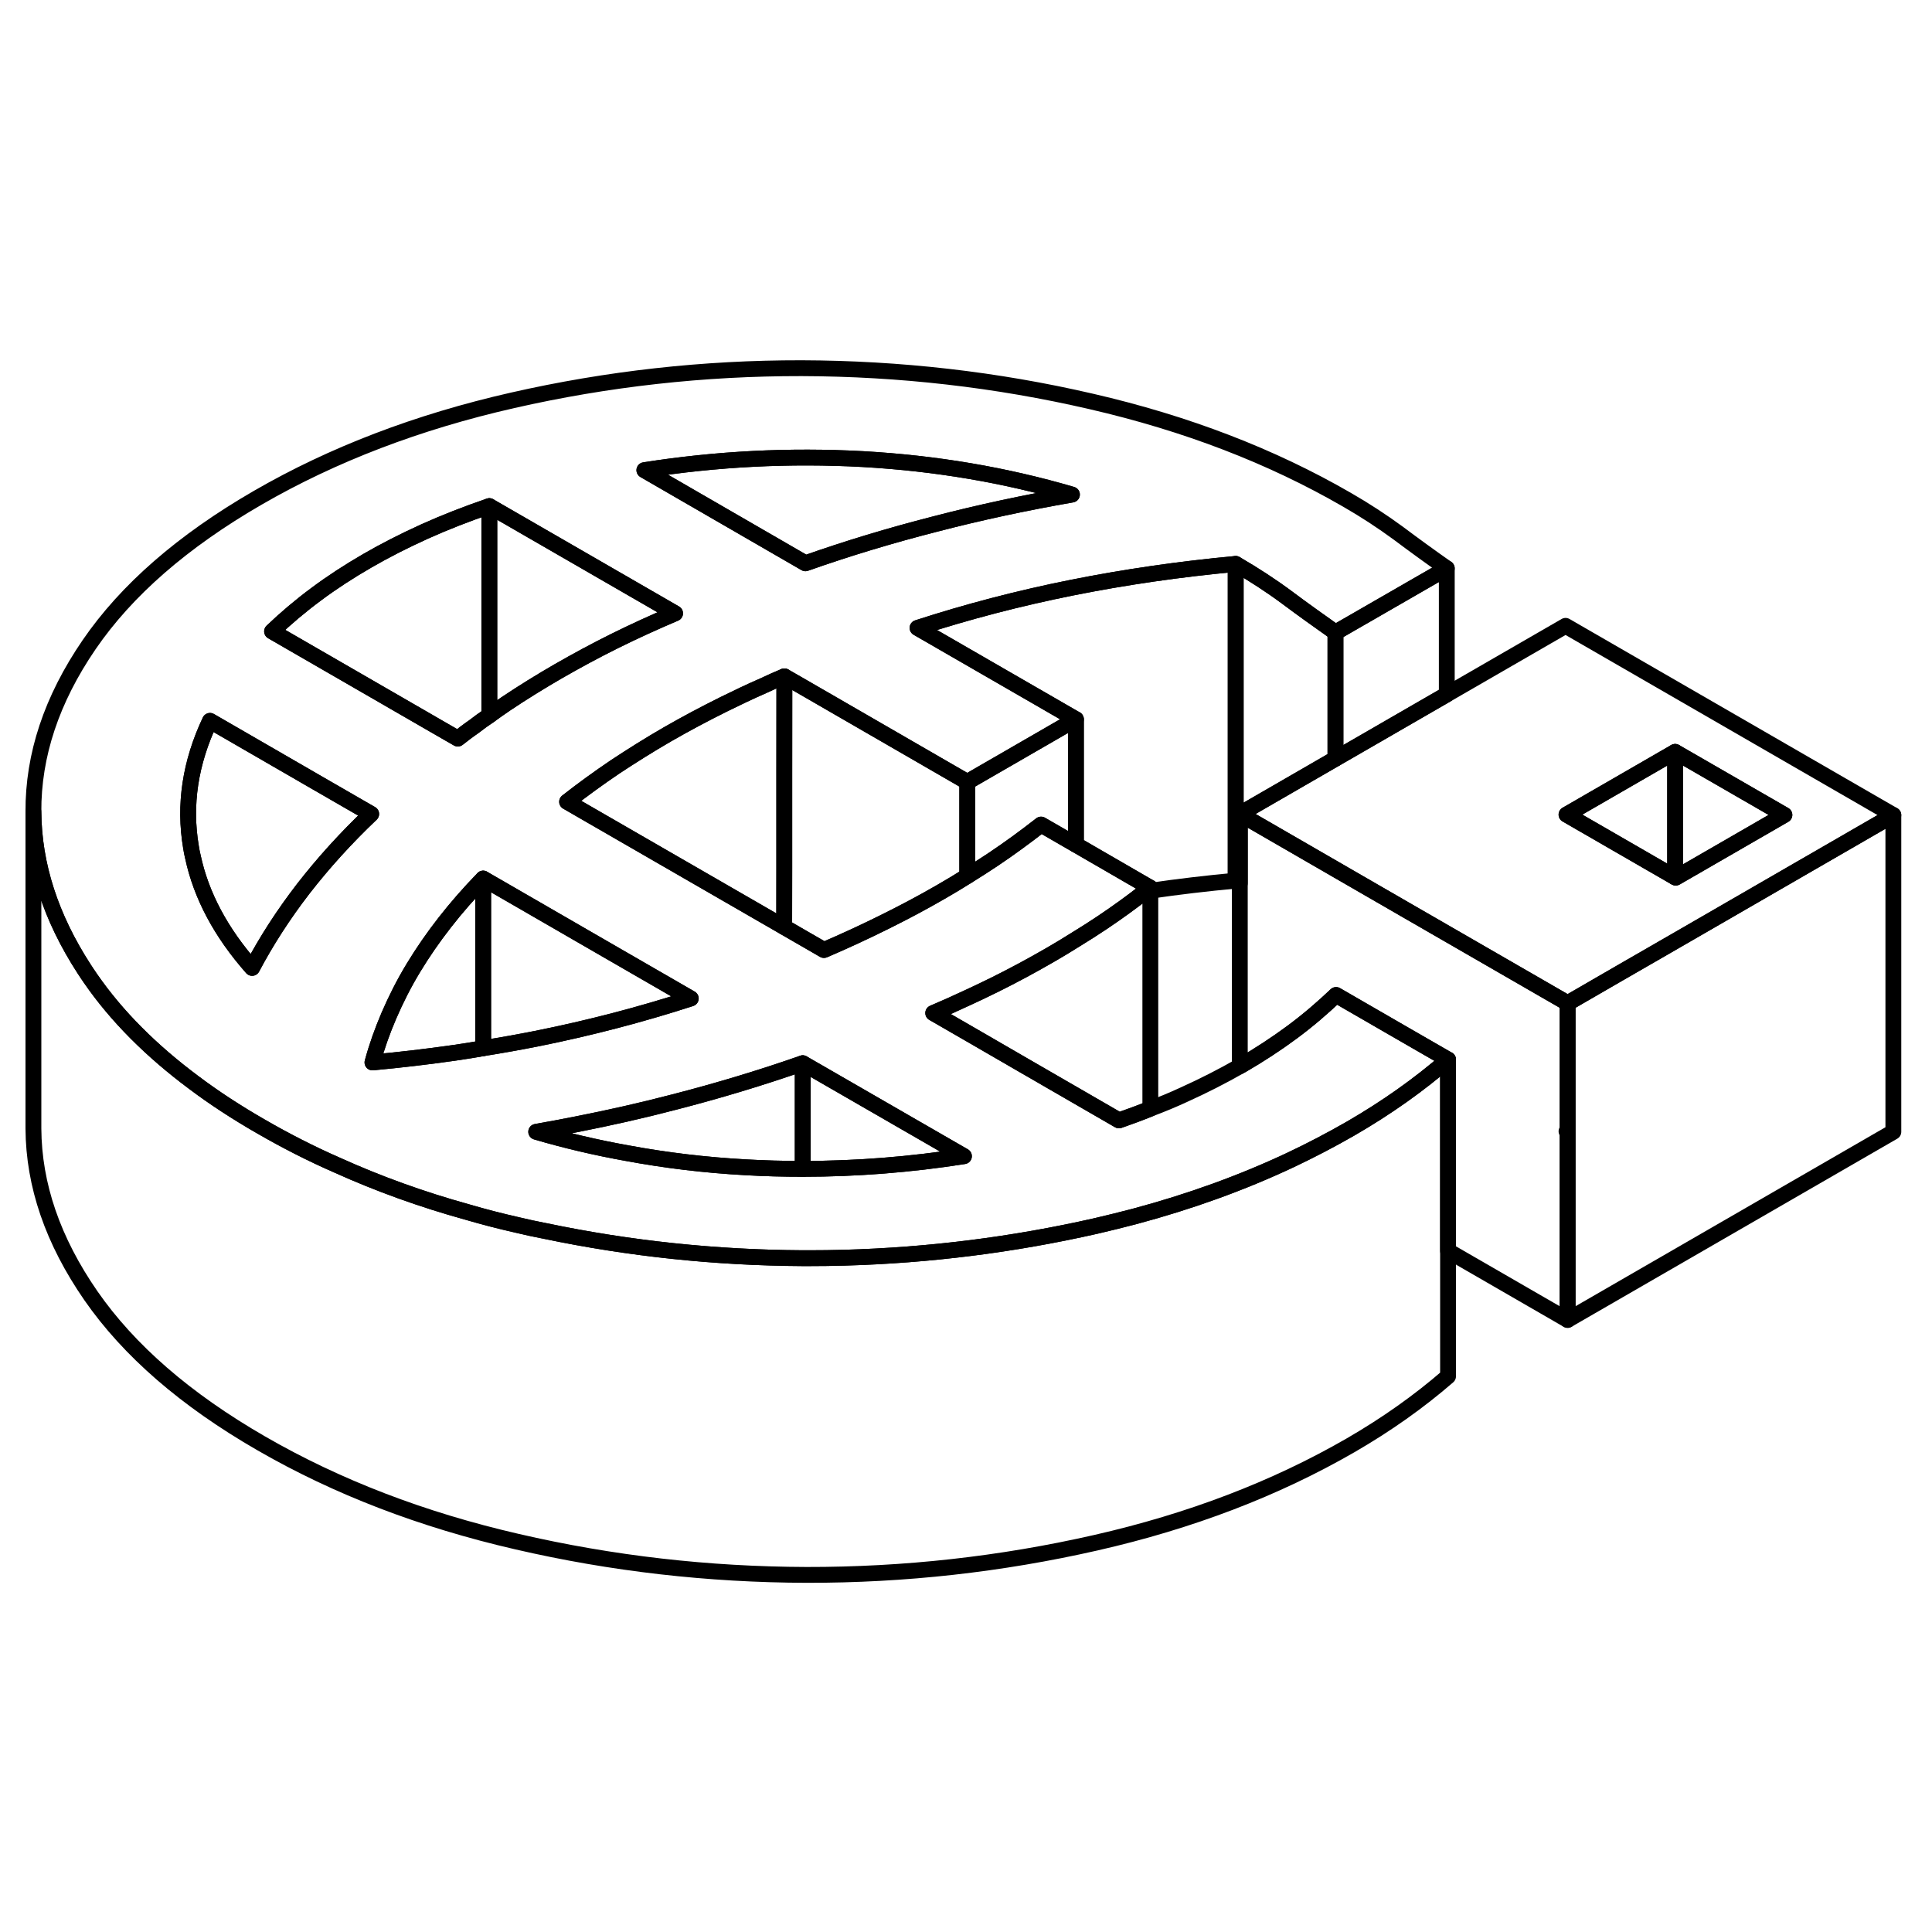 <svg width="24" height="24" viewBox="0 0 122 81" fill="none" xmlns="http://www.w3.org/2000/svg" stroke-width="1px" stroke-linecap="round" stroke-linejoin="round">
    <path d="M72.64 35.56V49.51C72 49.77 71.34 50.01 70.66 50.25L64.69 46.8L61.08 44.71L58.93 43.47C59.66 43.16 60.38 42.84 61.08 42.51C61.58 42.28 62.07 42.05 62.55 41.81C62.62 41.78 62.68 41.75 62.74 41.72C63.97 41.11 65.16 40.47 66.3 39.81C66.86 39.49 67.4 39.16 67.94 38.82C68.5 38.48 69.06 38.12 69.6 37.76C70.54 37.13 71.44 36.48 72.31 35.8C72.42 35.73 72.53 35.64 72.64 35.56Z" stroke="currentColor" stroke-linejoin="round"/>
    <path d="M67.94 24.92V32.84L65.74 31.57C64.77 32.33 63.76 33.07 62.7 33.78C62.17 34.13 61.63 34.48 61.08 34.82V28.88L67.94 24.92Z" stroke="currentColor" stroke-linejoin="round"/>
    <path d="M61.08 28.88V34.82C60.53 35.17 59.97 35.5 59.4 35.83C58.26 36.49 57.07 37.12 55.84 37.73C54.61 38.34 53.34 38.93 52.03 39.49L49.52 38.04V28.4L49.53 22.21L50.47 22.75L61.08 28.88Z" stroke="currentColor" stroke-linejoin="round"/>
    <path d="M49.53 22.21V34.3L49.52 38.04L35.81 30.13C36.78 29.37 37.8 28.63 38.85 27.92C39.91 27.22 41.01 26.53 42.15 25.87C43.3 25.21 44.48 24.58 45.71 23.97C46.54 23.56 47.38 23.16 48.25 22.78C48.67 22.58 49.1 22.39 49.53 22.21Z" stroke="currentColor" stroke-linejoin="round"/>
    <path d="M98.99 50.9L98.92 50.94L98.99 50.98V62.85L91.44 58.49V46.41L88.75 44.86L84.37 42.33C83.51 43.15 82.59 43.94 81.59 44.68C80.59 45.42 79.52 46.12 78.38 46.78C78.35 46.8 78.32 46.81 78.29 46.83V30.9L84.33 34.39L88.71 36.92L95.61 40.9L98.99 42.85V50.9Z" stroke="currentColor" stroke-linejoin="round"/>
    <path d="M88.75 44.86L84.37 42.33C83.51 43.15 82.59 43.94 81.59 44.68C80.59 45.42 79.52 46.12 78.38 46.78C78.35 46.8 78.32 46.81 78.29 46.83C77.17 47.47 75.99 48.07 74.73 48.64C74.06 48.95 73.36 49.24 72.64 49.51C72 49.77 71.34 50.01 70.66 50.25L64.69 46.8L61.08 44.71L58.93 43.47C59.66 43.16 60.38 42.84 61.08 42.51C61.58 42.28 62.07 42.05 62.55 41.81C62.62 41.78 62.68 41.75 62.74 41.72C63.97 41.11 65.16 40.47 66.3 39.81C66.86 39.49 67.4 39.16 67.94 38.82C68.5 38.48 69.06 38.12 69.6 37.76C70.54 37.13 71.44 36.48 72.31 35.8C72.42 35.73 72.53 35.64 72.64 35.56L67.94 32.84L65.74 31.57C64.77 32.33 63.76 33.07 62.7 33.78C62.17 34.13 61.63 34.48 61.08 34.82C60.53 35.17 59.97 35.5 59.4 35.83C58.26 36.49 57.07 37.12 55.84 37.73C54.61 38.34 53.34 38.93 52.03 39.49L49.52 38.04L35.81 30.13C36.78 29.37 37.8 28.63 38.85 27.92C39.91 27.22 41.01 26.53 42.15 25.87C43.3 25.21 44.48 24.58 45.71 23.97C46.54 23.56 47.38 23.16 48.25 22.78C48.67 22.58 49.1 22.39 49.53 22.21L50.47 22.75L61.08 28.88L67.94 24.92L67.16 24.47L57.94 19.15C61.08 18.13 64.33 17.28 67.68 16.61C71.03 15.94 74.48 15.44 78.03 15.11C79.18 15.78 80.26 16.48 81.27 17.23C82.27 17.98 83.3 18.71 84.33 19.44L91.36 15.39C90.32 14.66 89.3 13.92 88.3 13.17C87.29 12.43 86.21 11.72 85.06 11.06C80.29 8.3 74.9 6.23 68.91 4.85C62.91 3.46 56.81 2.77 50.62 2.75C44.43 2.74 38.35 3.42 32.37 4.78C26.38 6.14 21.02 8.19 16.28 10.93C11.54 13.67 7.98 16.77 5.62 20.22C3.26 23.67 2.09 27.19 2.11 30.76C2.13 34.12 3.2 37.42 5.31 40.68C5.45 40.89 5.59 41.11 5.74 41.32C7.36 43.66 9.53 45.84 12.24 47.86C13.53 48.83 14.94 49.75 16.49 50.64C18.03 51.53 19.63 52.35 21.3 53.08C23.89 54.25 26.63 55.24 29.52 56.04C30.54 56.34 31.59 56.61 32.65 56.85C33.24 56.99 33.82 57.12 34.41 57.23C39.76 58.35 45.19 58.92 50.69 58.95H51.09C51.83 58.95 52.57 58.94 53.31 58.92C58.69 58.77 63.98 58.1 69.19 56.92C70.01 56.73 70.82 56.53 71.62 56.32C75.14 55.38 78.43 54.19 81.49 52.75C82.8 52.13 84.06 51.47 85.28 50.77C86.42 50.11 87.5 49.42 88.53 48.69C89.56 47.96 90.53 47.2 91.44 46.41L88.75 44.86ZM54.48 8.49C59.1 8.75 63.5 9.5 67.69 10.73C64.71 11.25 61.82 11.87 59.02 12.6C56.21 13.32 53.49 14.14 50.86 15.07L40.69 9.19C45.27 8.47 49.87 8.24 54.48 8.49ZM19.97 17.02C20.96 16.28 22.04 15.58 23.18 14.92C24.32 14.26 25.54 13.64 26.82 13.06C28.11 12.48 29.47 11.95 30.9 11.46L42.63 18.23C41.31 18.79 40.04 19.37 38.81 19.98C37.58 20.59 36.4 21.23 35.25 21.89C34.11 22.55 33.01 23.23 31.95 23.94C31.6 24.18 31.25 24.42 30.9 24.68C30.57 24.9 30.25 25.13 29.93 25.38C29.58 25.62 29.24 25.88 28.91 26.14L28.37 25.83L17.18 19.37C18.04 18.55 18.97 17.76 19.97 17.02ZM19.16 35.61C17.91 37.23 16.83 38.9 15.92 40.62C13.95 38.39 12.7 36.04 12.18 33.6C12.13 33.4 12.09 33.19 12.06 32.99C11.61 30.32 12.01 27.67 13.26 25.02L20.06 28.95L23.44 30.9C21.84 32.42 20.42 33.99 19.16 35.61ZM30.51 45.69C30.09 45.77 29.67 45.83 29.24 45.9C29.04 45.93 28.84 45.96 28.64 45.99C26.96 46.23 25.25 46.43 23.52 46.59C23.79 45.59 24.14 44.61 24.56 43.63C25 42.61 25.51 41.6 26.11 40.61C27.28 38.68 28.74 36.8 30.51 34.98L39.01 39.89L43.62 42.55C40.47 43.57 37.22 44.42 33.87 45.09C32.76 45.31 31.64 45.51 30.51 45.69ZM50.69 53.31C49.48 53.31 48.28 53.28 47.07 53.21C44.52 53.07 42.03 52.77 39.61 52.32C37.65 51.97 35.73 51.52 33.86 50.97C34.72 50.82 35.58 50.66 36.43 50.49C38.51 50.08 40.55 49.62 42.54 49.1C45.34 48.38 48.06 47.56 50.69 46.64L60.87 52.51C57.49 53.04 54.09 53.31 50.69 53.31Z" stroke="currentColor" stroke-linejoin="round"/>
    <path d="M60.87 52.51C57.49 53.04 54.09 53.31 50.69 53.31V46.64L60.87 52.51Z" stroke="currentColor" stroke-linejoin="round"/>
    <path d="M30.51 34.98V45.69C30.09 45.77 29.67 45.83 29.24 45.9C29.04 45.93 28.84 45.96 28.64 45.99C26.96 46.23 25.25 46.43 23.52 46.59C23.79 45.59 24.14 44.61 24.56 43.63C25 42.61 25.51 41.6 26.11 40.61C27.28 38.68 28.74 36.8 30.51 34.98Z" stroke="currentColor" stroke-linejoin="round"/>
    <path d="M43.62 42.55C40.47 43.57 37.22 44.42 33.87 45.09C32.76 45.31 31.64 45.51 30.51 45.69V34.98L39.01 39.89L43.62 42.55Z" stroke="currentColor" stroke-linejoin="round"/>
    <path d="M50.69 46.64V53.31C49.48 53.31 48.28 53.28 47.07 53.21C44.52 53.07 42.03 52.77 39.61 52.32C37.65 51.97 35.73 51.52 33.86 50.97C34.72 50.82 35.58 50.66 36.43 50.49C38.51 50.08 40.55 49.62 42.54 49.1C45.34 48.38 48.06 47.56 50.69 46.64Z" stroke="currentColor" stroke-linejoin="round"/>
    <path d="M67.69 10.73C64.71 11.25 61.82 11.87 59.02 12.6C56.21 13.32 53.49 14.14 50.86 15.07L40.69 9.19C45.27 8.47 49.87 8.24 54.48 8.49C59.1 8.75 63.5 9.5 67.69 10.73Z" stroke="currentColor" stroke-linejoin="round"/>
    <path d="M23.44 30.9C21.84 32.42 20.42 33.99 19.16 35.61C17.91 37.23 16.83 38.9 15.92 40.62C13.95 38.39 12.7 36.04 12.18 33.6C12.13 33.4 12.09 33.19 12.06 32.99C11.61 30.32 12.01 27.67 13.26 25.02L20.06 28.95L23.44 30.9Z" stroke="currentColor" stroke-linejoin="round"/>
    <path d="M30.9 11.46V24.68C30.57 24.9 30.25 25.13 29.93 25.38C29.58 25.62 29.24 25.88 28.91 26.14L28.37 25.83L17.18 19.37C18.04 18.55 18.97 17.76 19.97 17.02C20.96 16.28 22.04 15.58 23.18 14.92C24.32 14.26 25.54 13.64 26.82 13.06C28.11 12.48 29.47 11.95 30.9 11.46Z" stroke="currentColor" stroke-linejoin="round"/>
    <path d="M42.63 18.23C41.31 18.79 40.04 19.37 38.81 19.98C37.58 20.59 36.4 21.23 35.25 21.89C34.11 22.55 33.01 23.23 31.95 23.94C31.6 24.18 31.25 24.42 30.9 24.68V11.46L42.63 18.23Z" stroke="currentColor" stroke-linejoin="round"/>
    <path d="M98.86 19.02L91.36 23.35L84.33 27.41L81.37 29.12L78.29 30.9L84.33 34.39L88.71 36.92L95.61 40.9L98.99 42.85L102.24 40.97L105.78 38.93L119.56 30.97L98.86 19.02ZM105.78 34.9L98.92 30.94L105.78 26.98L112.68 30.96L105.82 34.92L105.78 34.9Z" stroke="currentColor" stroke-linejoin="round"/>
    <path d="M105.78 26.98V34.9L98.92 30.94L105.78 26.98Z" stroke="currentColor" stroke-linejoin="round"/>
    <path d="M112.68 30.96L105.82 34.92L105.78 34.9V26.98L112.68 30.96Z" stroke="currentColor" stroke-linejoin="round"/>
    <path d="M91.44 46.41V66.41C90.53 67.2 89.56 67.96 88.53 68.69C87.5 69.42 86.42 70.11 85.28 70.77C80.53 73.51 75.17 75.56 69.19 76.92C63.21 78.28 57.12 78.96 50.93 78.95C44.74 78.93 38.65 78.24 32.65 76.85C26.65 75.47 21.27 73.4 16.49 70.64C11.72 67.89 8.14 64.78 5.74 61.32C3.34 57.85 2.13 54.34 2.11 50.76V30.76C2.13 34.12 3.2 37.42 5.31 40.68C5.45 40.89 5.59 41.11 5.74 41.32C7.36 43.66 9.53 45.84 12.24 47.86C13.53 48.83 14.94 49.75 16.49 50.64C18.03 51.53 19.63 52.35 21.3 53.08C23.89 54.25 26.63 55.24 29.52 56.04C30.54 56.34 31.59 56.61 32.65 56.85C33.24 56.99 33.82 57.12 34.41 57.23C39.76 58.35 45.19 58.92 50.69 58.95H51.09C51.83 58.95 52.57 58.94 53.31 58.92C58.69 58.77 63.98 58.1 69.19 56.92C70.01 56.73 70.82 56.53 71.62 56.32C75.14 55.38 78.43 54.19 81.49 52.75C82.8 52.13 84.06 51.47 85.28 50.77C86.42 50.11 87.5 49.42 88.53 48.69C89.56 47.96 90.53 47.2 91.44 46.41Z" stroke="currentColor" stroke-linejoin="round"/>
    <path d="M119.56 30.97V50.97L98.99 62.85V42.85L102.24 40.97L105.78 38.93L119.56 30.97Z" stroke="currentColor" stroke-linejoin="round"/>
    <path d="M91.36 15.39V23.35L84.33 27.41V19.44L91.36 15.39Z" stroke="currentColor" stroke-linejoin="round"/>
    <path d="M84.33 19.44V27.41L81.37 29.12L78.29 30.9V35.27C78.21 35.21 78.12 35.16 78.03 35.11V15.11C79.18 15.78 80.26 16.48 81.27 17.23C82.27 17.98 83.3 18.71 84.33 19.44Z" stroke="currentColor" stroke-linejoin="round"/>
    <path d="M78.03 15.11V35.11C76.21 35.28 74.41 35.49 72.64 35.75V35.56L67.94 32.84V24.92L67.16 24.47L57.94 19.15C61.08 18.13 64.33 17.28 67.68 16.61C71.03 15.94 74.48 15.44 78.03 15.11Z" stroke="currentColor" stroke-linejoin="round"/>
</svg>